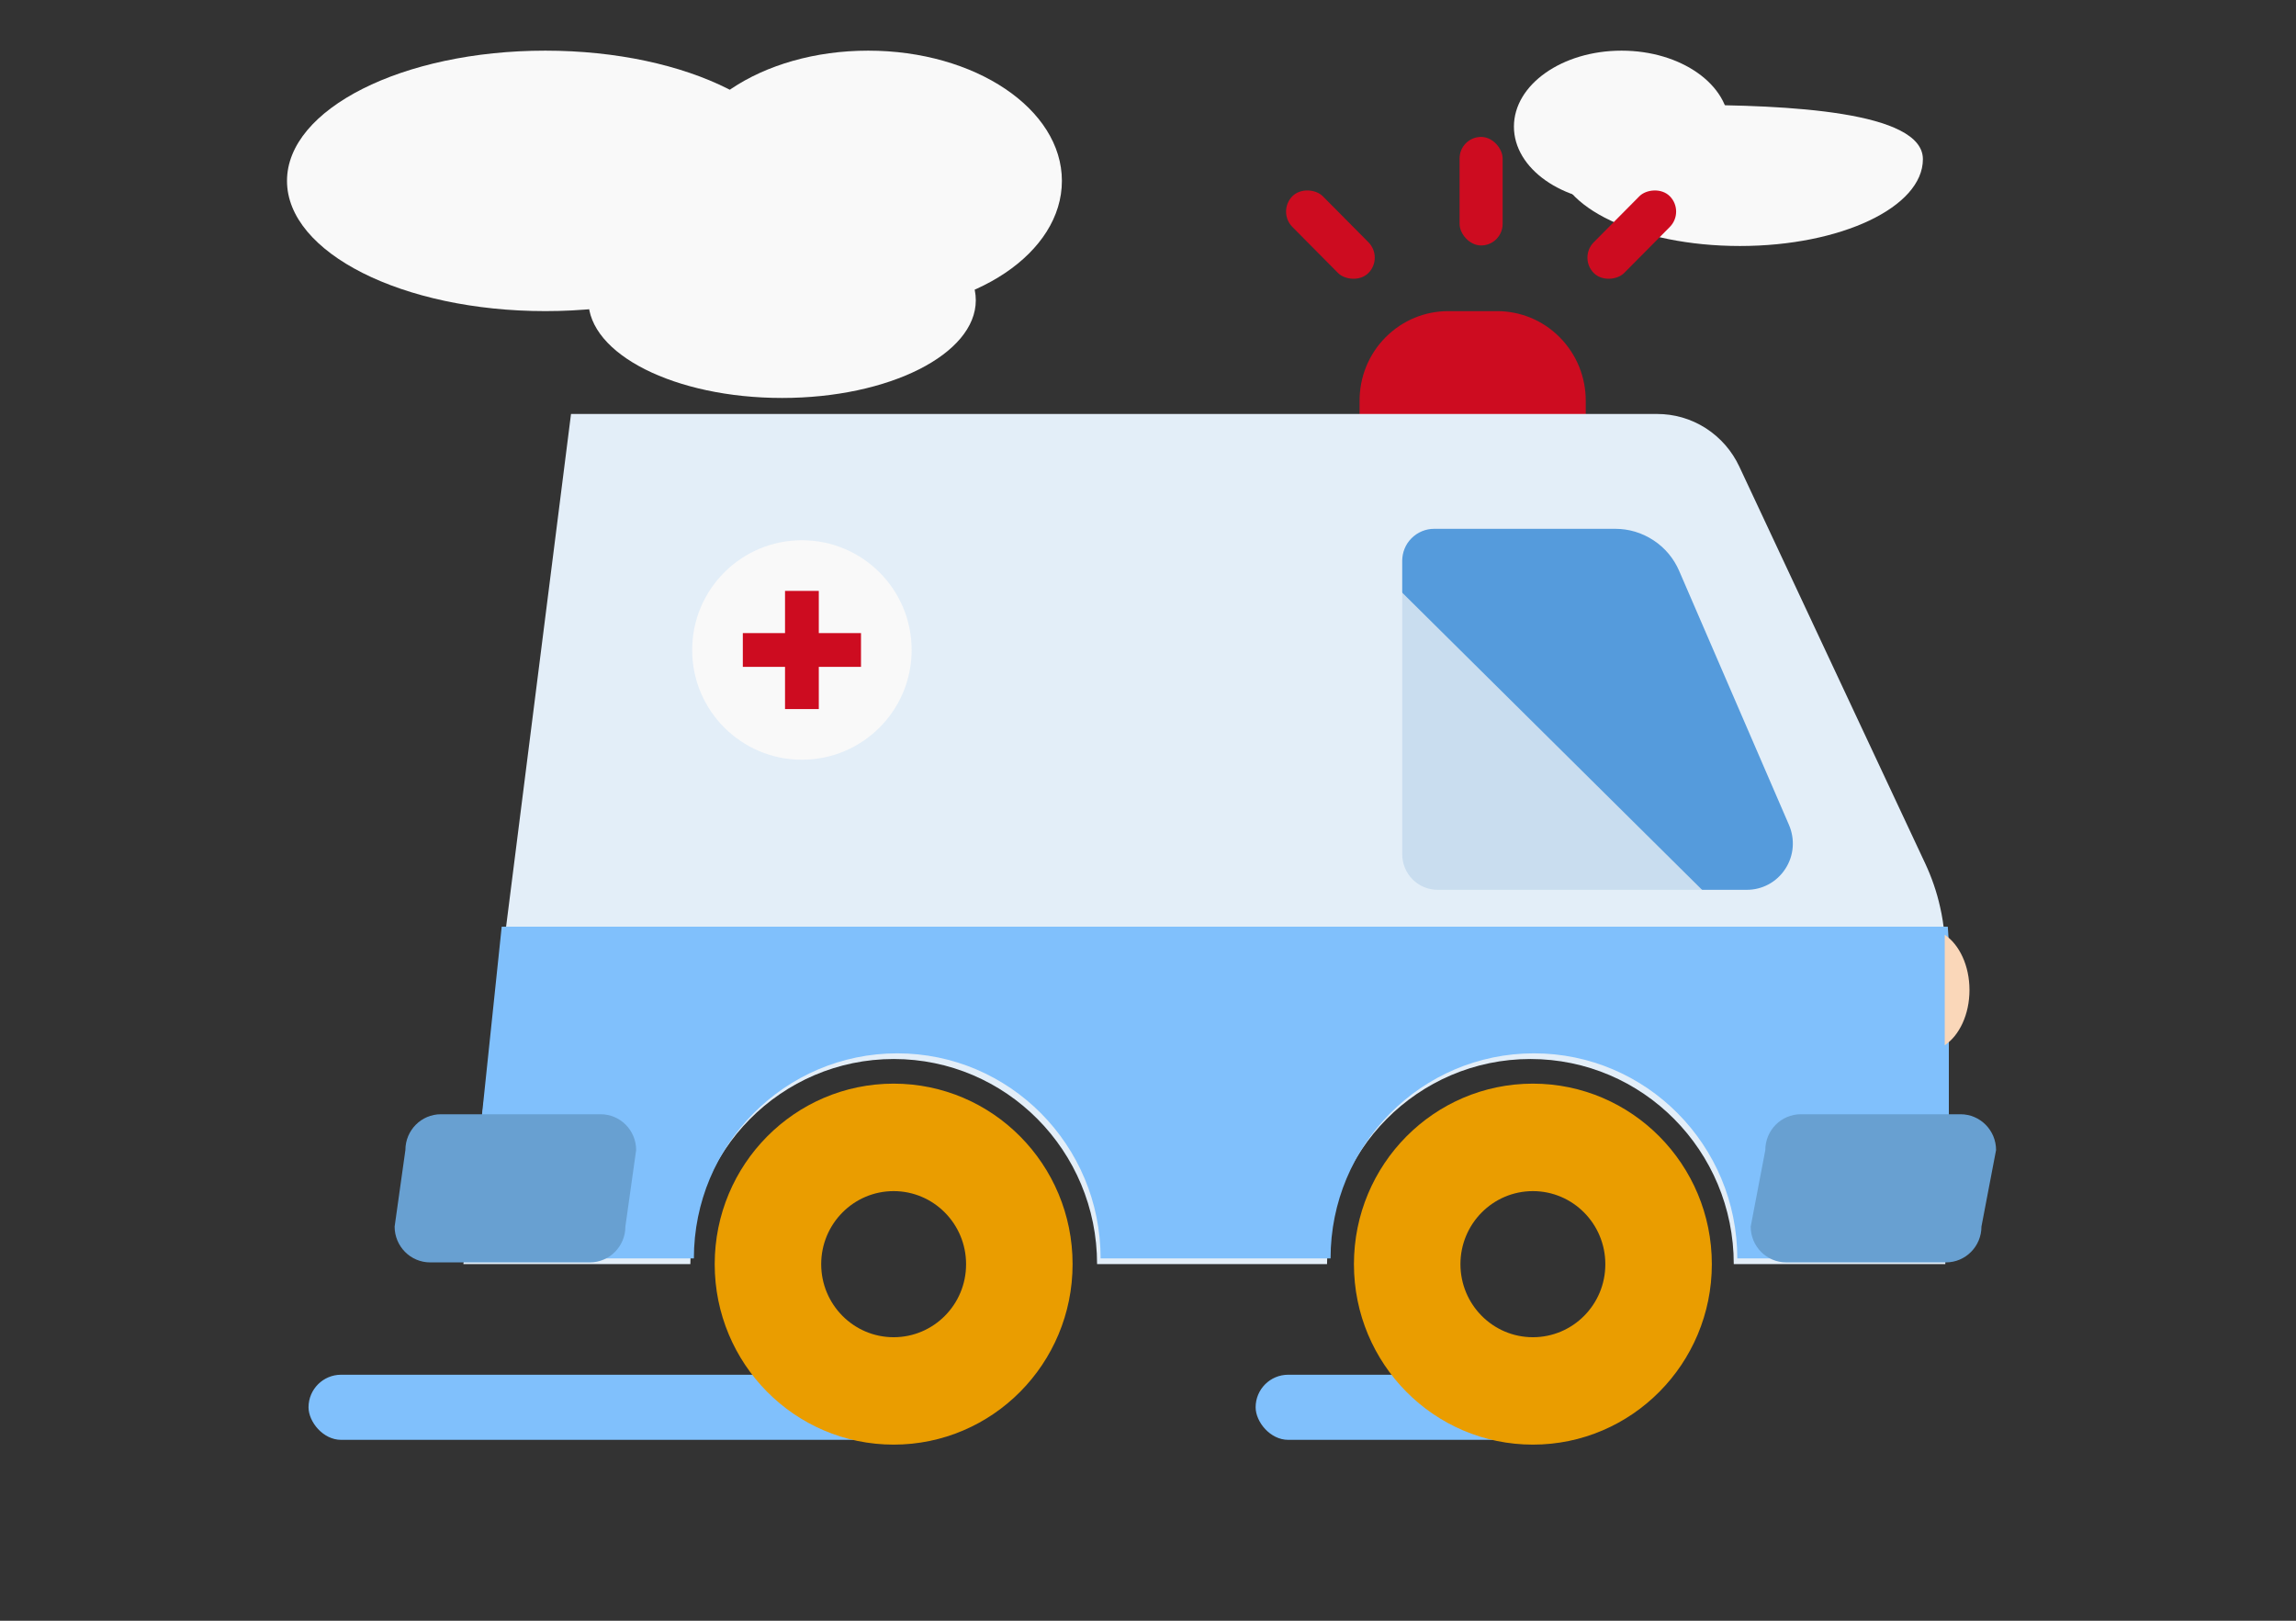 <svg width="136" height="96" viewBox="0 0 136 96" fill="none" xmlns="http://www.w3.org/2000/svg">
    <rect x="0" y="0" width="136" height="96" fill="#333333" stroke="none"/>
    <rect x="18.275" y="81.429" width="34.425" height="3.857" rx="1.929" fill="#80C0FC" />
    <rect x="74.375" y="81.429" width="20.4" height="3.857" rx="1.929" fill="#80C0FC" />
    <g clip-path="url(#clip0_5347_993)">
        <rect x="39" y="30" width="30" height="27" fill="#CD0C20" />
        <path d="M80.465 29.942H102.587L108.058 57.288H80.465V29.942Z" fill="#559BDC" />
        <path d="M77.848 29.942L105.441 57.288H77.848V29.942Z" fill="#C9DDEF" />
        <path
            d="M93.933 27.174H80.532V23.73C80.532 22.372 81.045 21.014 82.068 19.983C83.096 18.947 84.438 18.429 85.784 18.429H88.676C90.023 18.429 91.369 18.947 92.392 19.983C93.415 21.019 93.929 22.372 93.929 23.73V27.174H93.933Z"
            fill="#CD0C20" />
        <path
            d="M115.171 55.302C115.123 54.784 115.042 54.261 114.923 53.743C114.723 52.831 114.419 51.963 114.038 51.147L103.02 27.625C102.597 26.728 101.931 25.937 101.036 25.361C100.142 24.79 99.147 24.521 98.163 24.521H33.823L27.448 74.875H40.892C40.892 68.164 46.287 62.728 52.938 62.728C59.594 62.728 64.984 68.164 64.984 74.875H78.605C78.605 68.164 83.995 62.728 90.651 62.728C97.306 62.728 102.697 68.164 102.697 74.875H115.228V56.468C115.223 56.084 115.204 55.695 115.171 55.302ZM85.16 52.706C84.618 52.706 84.081 52.5 83.671 52.087C83.257 51.67 83.058 51.128 83.058 50.586V33.224C83.058 32.739 83.239 32.25 83.61 31.881C83.976 31.516 84.456 31.324 84.942 31.324H95.689C96.464 31.324 97.249 31.545 97.944 32.005C98.643 32.461 99.152 33.099 99.462 33.814L105.97 48.868C106.322 49.689 106.274 50.663 105.751 51.464C105.228 52.27 104.362 52.706 103.477 52.706H85.16Z"
            fill="#E3EEF8" />
        <path
            d="M52.933 64.187C47.077 64.187 42.334 68.975 42.334 74.88C42.334 80.781 47.077 85.569 52.933 85.569C58.79 85.569 63.533 80.781 63.533 74.88C63.533 68.97 58.794 64.187 52.933 64.187ZM52.933 79.207C50.564 79.207 48.642 77.269 48.642 74.88C48.642 72.491 50.564 70.553 52.933 70.553C55.302 70.553 57.224 72.491 57.224 74.88C57.229 77.269 55.307 79.207 52.933 79.207Z"
            fill="#EA9D00" />
        <path
            d="M90.798 64.187C84.942 64.187 80.198 68.975 80.198 74.88C80.198 80.781 84.942 85.569 90.798 85.569C96.65 85.569 101.398 80.781 101.398 74.88C101.398 68.97 96.65 64.187 90.798 64.187ZM90.798 79.207C88.429 79.207 86.507 77.269 86.507 74.88C86.507 72.491 88.429 70.553 90.798 70.553C93.167 70.553 95.089 72.491 95.089 74.88C95.094 77.269 93.172 79.207 90.798 79.207Z"
            fill="#EA9D00" />
        <path fill-rule="evenodd" clip-rule="evenodd"
            d="M29.718 54.889L27.657 74.539H41.101C41.101 67.828 46.496 62.392 53.147 62.392C59.803 62.392 65.193 67.828 65.193 74.539H78.814C78.814 67.828 84.204 62.392 90.86 62.392C97.515 62.392 102.906 67.828 102.906 74.539H115.437V56.132C115.432 55.748 115.413 55.359 115.38 54.966C115.377 54.94 115.375 54.915 115.372 54.889H29.718Z"
            fill="#80C0FC" />
        <path
            d="M116.659 58.641C116.659 57.192 116.055 55.945 115.194 55.369V61.913C116.055 61.337 116.659 60.094 116.659 58.641Z"
            fill="#FAD7B9" />
        <path
            d="M117.368 72.654C117.368 73.825 116.426 74.775 115.265 74.775H105.803C104.642 74.775 103.7 73.825 103.7 72.654L104.566 68.121C104.566 66.95 105.508 66 106.669 66H116.131C117.292 66 118.234 66.95 118.234 68.121L117.368 72.654Z"
            fill="#68A0D1" />
        <path
            d="M37.043 72.654C37.043 73.825 36.101 74.775 34.941 74.775H25.478C24.317 74.775 23.375 73.825 23.375 72.654L24.013 68.12C24.013 66.95 24.955 66 26.115 66H35.578C36.739 66 37.681 66.95 37.681 68.12L37.043 72.654Z"
            fill="#68A0D1" />
        <circle cx="47.5" cy="38.5" r="6.5" fill="#F9F9F9" />
        <rect x="46.5" y="35" width="2" height="7" fill="#CD0C20" />
        <rect x="51" y="37.5" width="2" height="7" transform="rotate(90 51 37.5)" fill="#CD0C20" />
    </g>
    <rect width="2.561" height="6.402" rx="1.28"
        transform="matrix(0.704 -0.71 0.704 0.71 75.65 12.533)" fill="#CD0C20" />
    <rect x="86.456" y="8.11" width="2.55" height="6.429" rx="1.275" fill="#CD0C20" />
    <path
        d="M113.9 9.429C113.9 12.269 109.048 14.571 103.063 14.571C97.077 14.571 92.225 12.269 92.225 9.429C92.225 6.588 93.89 6.214 99.875 6.214C105.86 6.214 113.9 6.588 113.9 9.429Z"
        fill="#F9F9F9" />
    <ellipse cx="96.05" cy="7.5" rx="6.375" ry="4.5" fill="#F9F9F9" />
    <rect width="2.561" height="6.402" rx="1.28"
        transform="matrix(-0.704 -0.71 -0.704 0.71 99.811 12.533)" fill="#CD0C20" />
    <ellipse cx="46.325" cy="17.786" rx="11.475" ry="5.786" fill="#F9F9F9" />
    <ellipse cx="32.3" cy="10.714" rx="15.3" ry="7.714" fill="#F9F9F9" />
    <ellipse cx="51.425" cy="10.714" rx="11.475" ry="7.714" fill="#F9F9F9" />
    <defs>
        <clipPath id="clip0_5347_993">
            <rect width="95.625" height="78.429" fill="white" transform="translate(23.375 14.571)" />
        </clipPath>
    </defs>
</svg>